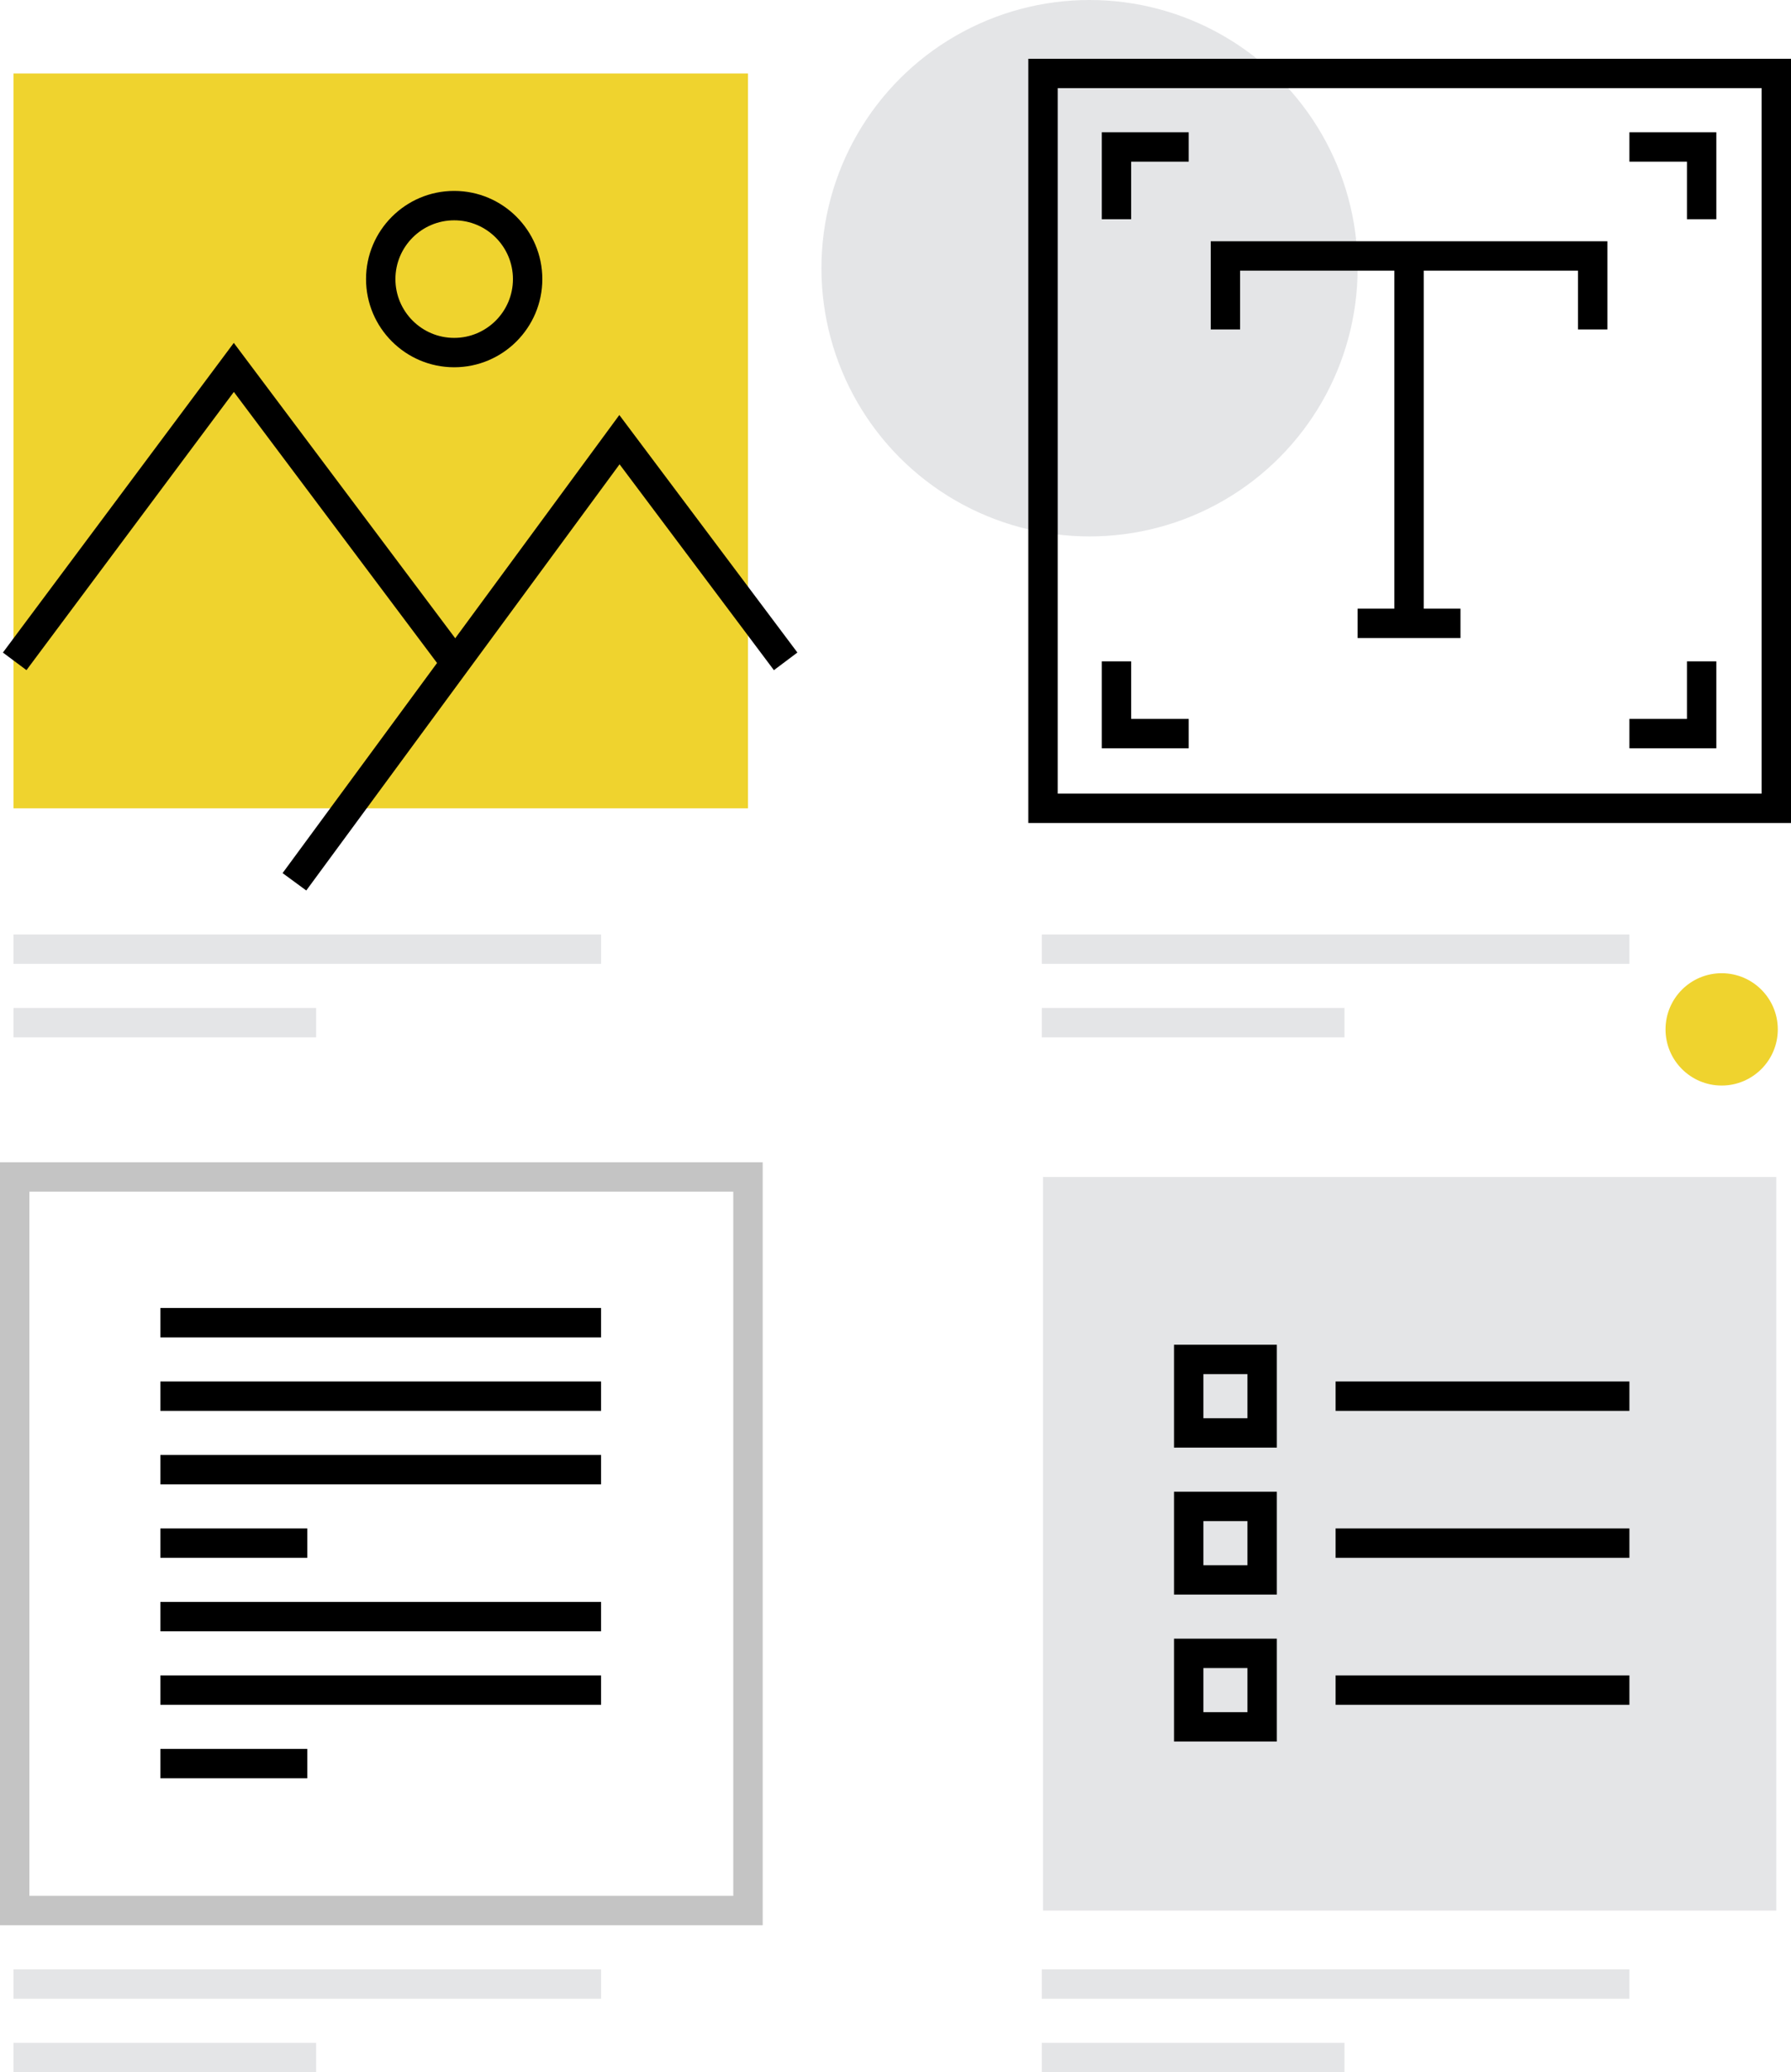 <?xml version="1.0" encoding="iso-8859-1"?>
<!-- Generator: Adobe Illustrator 17.0.0, SVG Export Plug-In . SVG Version: 6.00 Build 0)  -->
<!DOCTYPE svg PUBLIC "-//W3C//DTD SVG 1.1//EN" "http://www.w3.org/Graphics/SVG/1.1/DTD/svg11.dtd">
<svg version="1.1" id="content_design" xmlns="http://www.w3.org/2000/svg" xmlns:xlink="http://www.w3.org/1999/xlink" x="0px"
	 y="0px" width="121.917px" height="141px" viewBox="0 0 121.917 141" style="enable-background:new 0 0 121.917 141;"
	 xml:space="preserve">
<g id="content_design_1_">
	<g>
		<circle style="fill:#E4E5E7;" cx="74.167" cy="18.25" r="18.25"/>
	</g>
	<g>
		<circle style="fill:#EFD32E;" cx="117.197" cy="70.042" r="3.821"/>
	</g>
	<g>
		<g>
			<rect x="10.917" y="89" width="30" height="2"/>
		</g>
		<g>
			<rect x="10.917" y="94" width="30" height="2"/>
		</g>
		<g>
			<rect x="10.917" y="99" width="30" height="2"/>
		</g>
		<g>
			<rect x="10.917" y="109" width="30" height="2"/>
		</g>
		<g>
			<rect x="10.917" y="114" width="30" height="2"/>
		</g>
		<g>
			<rect x="10.917" y="119" width="10" height="2"/>
		</g>
		<g>
			<rect x="10.917" y="104" width="10" height="2"/>
		</g>
	</g>
	<g>
		<rect x="71" y="80.084" style="fill:#E4E5E7;" width="49.917" height="49.916"/>
	</g>
	<g>
		<path d="M121.917,56H70V4h51.917V56z M72,54h47.917V6H72V54z"/>
	</g>
	<g>
		<polygon points="77,14.917 75,14.917 75,9 80.917,9 80.917,11 77,11 		"/>
	</g>
	<g>
		<polygon points="80.917,50.917 75,50.917 75,45 77,45 77,48.917 80.917,48.917 		"/>
	</g>
	<g>
		<polygon points="116.834,50.917 110.917,50.917 110.917,48.917 114.834,48.917 114.834,45 116.834,45 		"/>
	</g>
	<g>
		<polygon points="116.834,14.917 114.834,14.917 114.834,11 110.917,11 110.917,9 116.834,9 		"/>
	</g>
	<g>
		<path style="fill:#C4C4C4;" d="M51.917,131H0V79.084h51.917V131z M2,129h47.917V81.084H2V129z"/>
	</g>
	<g>
		<g>
			<polygon points="109.417,22.416 107.417,22.416 107.417,18.416 84.417,18.416 84.417,22.416 82.417,22.416 82.417,16.416 
				109.417,16.416 			"/>
		</g>
		<g>
			<rect x="94.917" y="17.416" width="2" height="25"/>
		</g>
		<g>
			<rect x="92.417" y="41.416" width="7" height="2"/>
		</g>
	</g>
	<g>
		<g>
			<path d="M86.917,98.5h-7v-7h7V98.5z M81.917,96.5h3v-3h-3V96.5z"/>
		</g>
		<g>
			<rect x="90.917" y="94" width="20" height="2"/>
		</g>
	</g>
	<g>
		<g>
			<path d="M86.917,108.5h-7v-7h7V108.5z M81.917,106.5h3v-3h-3V106.5z"/>
		</g>
		<g>
			<rect x="90.917" y="104" width="20" height="2"/>
		</g>
	</g>
	<g>
		<g>
			<path d="M86.917,118.5h-7v-7h7V118.5z M81.917,116.5h3v-3h-3V116.5z"/>
		</g>
		<g>
			<rect x="90.917" y="114" width="20" height="2"/>
		</g>
	</g>
	<g>
		<g>
			<rect x="0.917" y="139" style="fill:#E4E5E7;" width="20.604" height="2"/>
		</g>
		<g>
			<rect x="0.917" y="134" style="fill:#E4E5E7;" width="40" height="2"/>
		</g>
	</g>
	<g>
		<g>
			<rect x="0.917" y="68.584" style="fill:#E4E5E7;" width="20.604" height="2"/>
		</g>
		<g>
			<rect x="0.917" y="63.584" style="fill:#E4E5E7;" width="40" height="2"/>
		</g>
	</g>
	<g>
		<g>
			<rect x="70.917" y="139" style="fill:#E4E5E7;" width="20.604" height="2"/>
		</g>
		<g>
			<rect x="70.917" y="134" style="fill:#E4E5E7;" width="40" height="2"/>
		</g>
	</g>
	<g>
		<g>
			<rect x="70.917" y="68.584" style="fill:#E4E5E7;" width="20.604" height="2"/>
		</g>
		<g>
			<rect x="70.917" y="63.584" style="fill:#E4E5E7;" width="40" height="2"/>
		</g>
	</g>
	<g>
		<g>
			<rect x="0.917" y="5" style="fill:#EFD32E;" width="50" height="50"/>
		</g>
		<g>
			<polygon points="30.117,45.6 15.919,26.669 1.802,45.598 0.198,44.402 15.915,23.331 31.717,44.4 			"/>
		</g>
		<g>
			<path d="M30.917,24.99c-3.309,0-6-2.691-6-6c0-3.308,2.691-6,6-6s6,2.691,6,6C36.917,22.299,34.226,24.99,30.917,24.99z
				 M30.917,14.991c-2.206,0-4,1.794-4,4s1.794,4,4,4s4-1.794,4-4S33.123,14.991,30.917,14.991z"/>
		</g>
		<g>
			<polygon points="20.848,60.592 19.236,59.408 42.159,28.239 54.28,44.4 52.681,45.6 42.175,31.593 			"/>
		</g>
	</g>
</g>
</svg>
